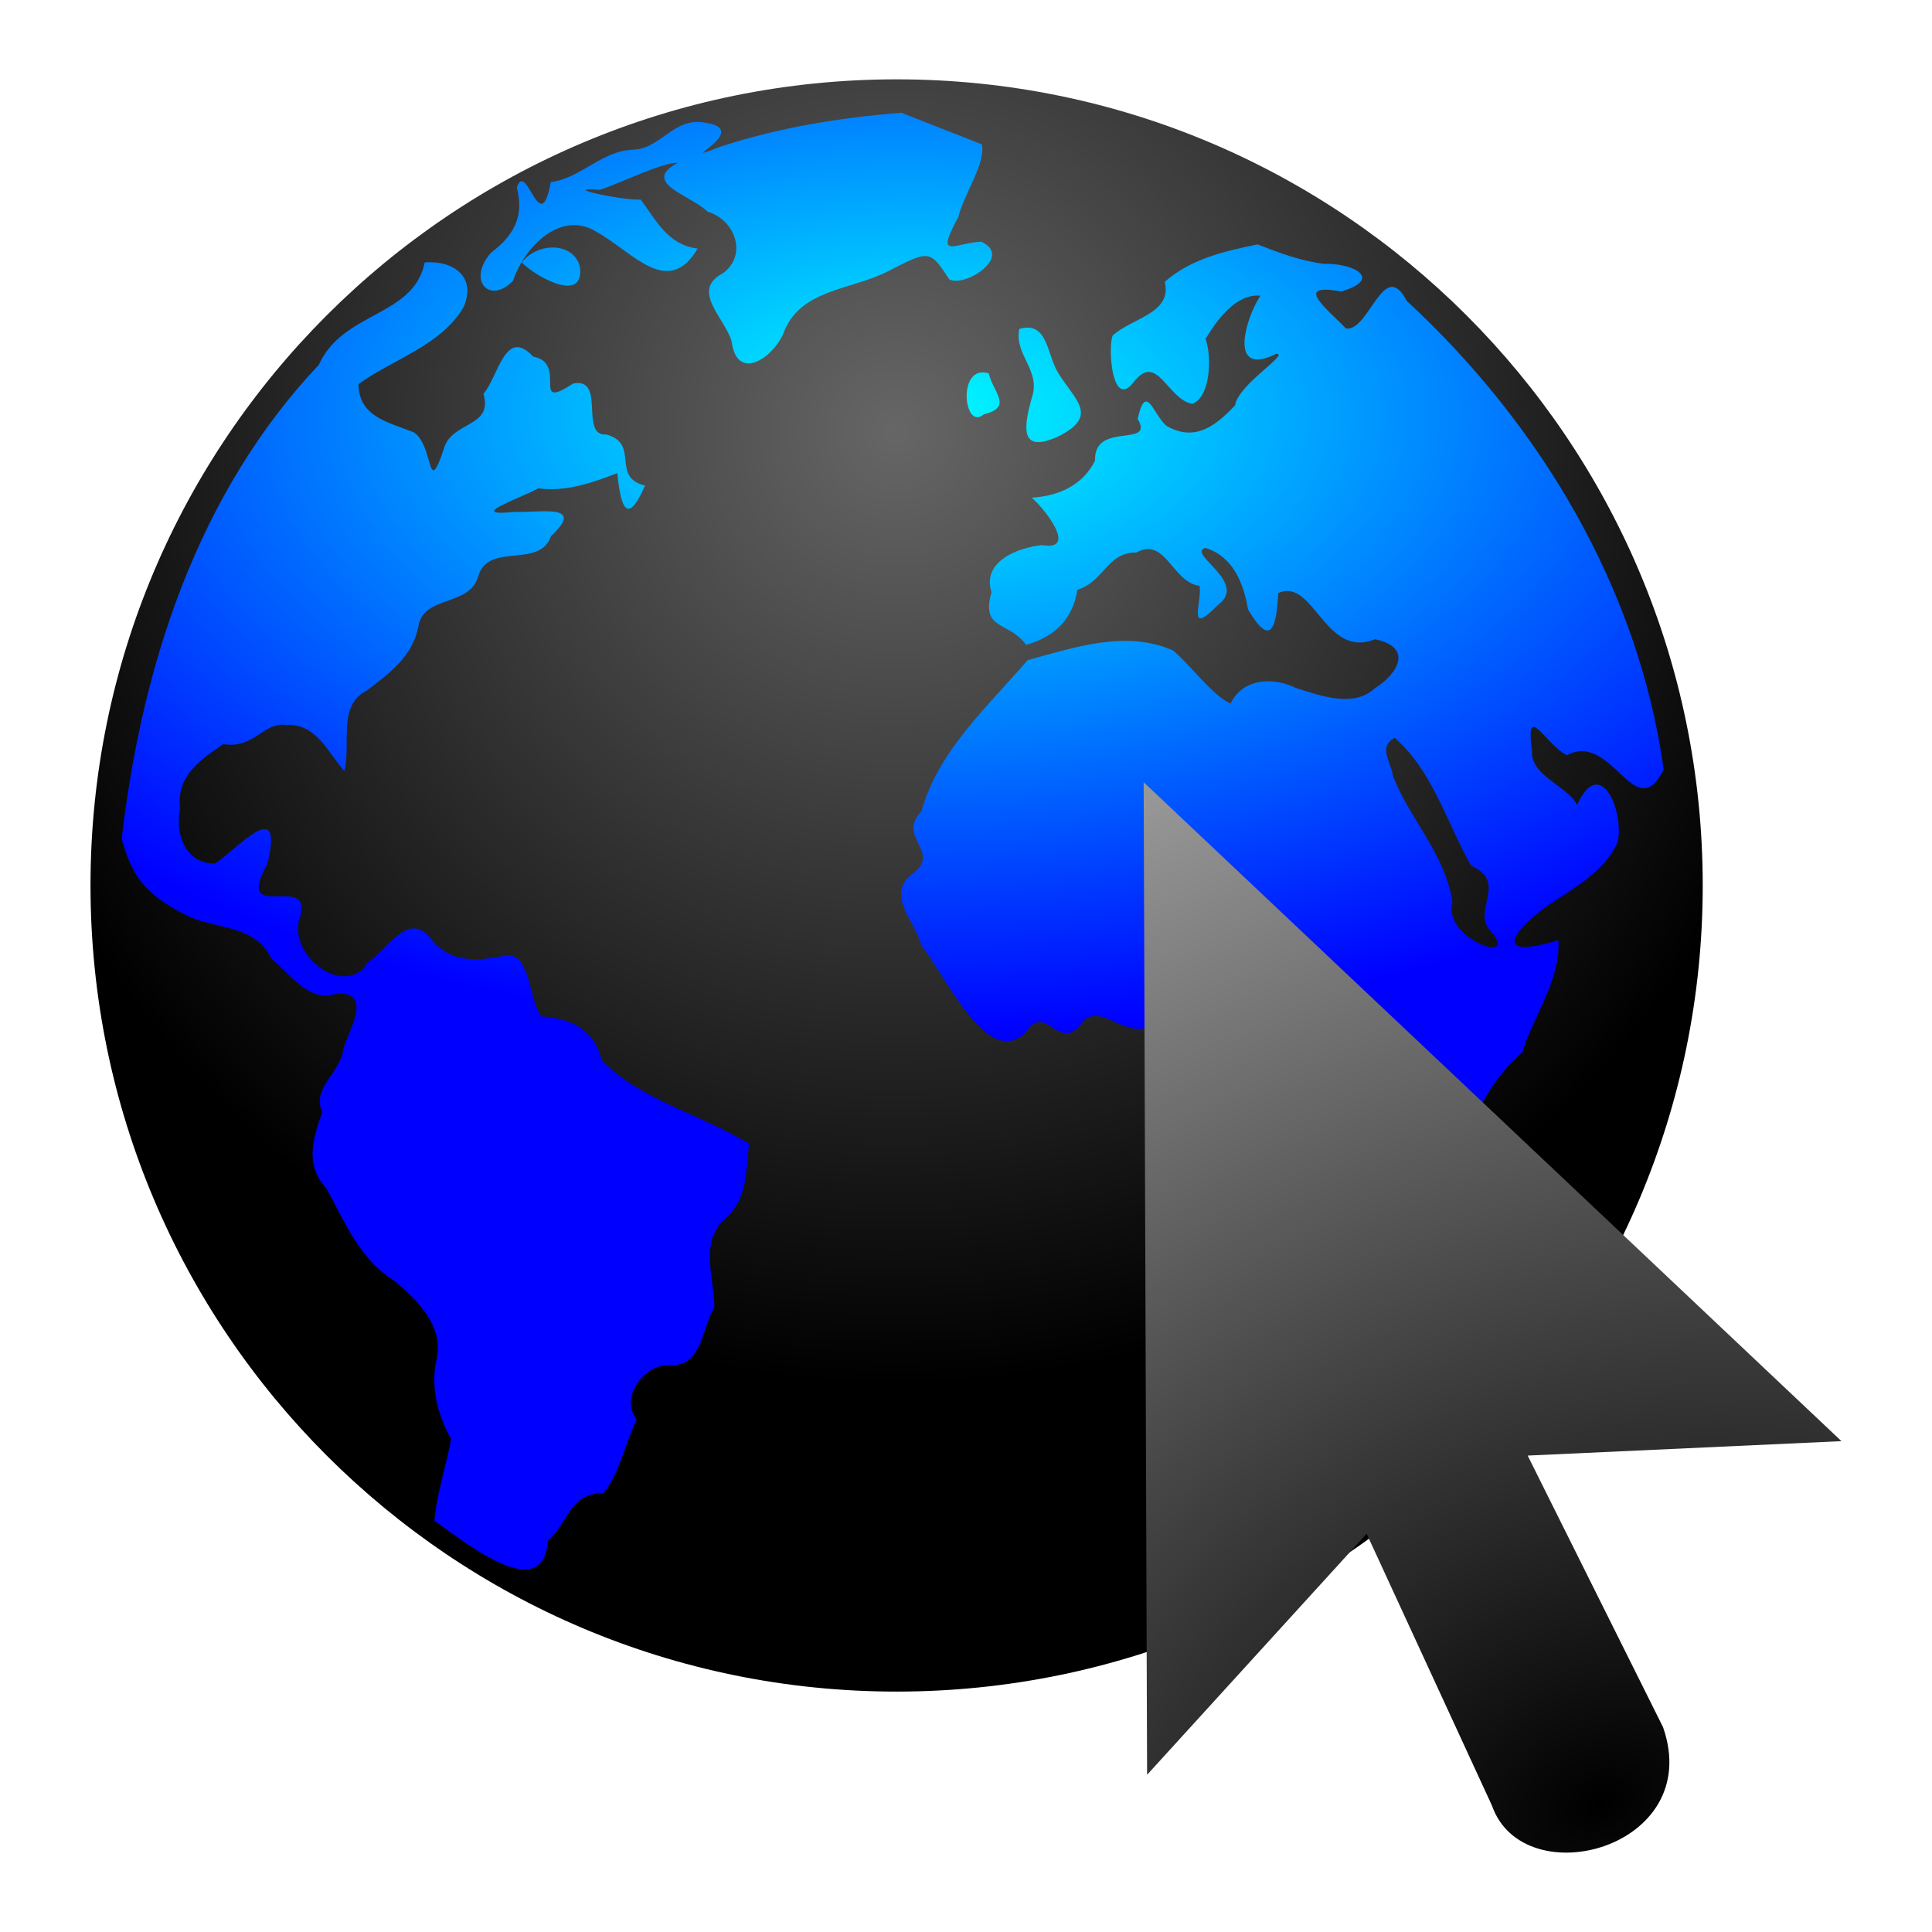 <?xml version="1.0" encoding="UTF-8" standalone="no"?>
<!-- Created with Inkscape (http://www.inkscape.org/) -->

<svg
   xmlns:dc="http://purl.org/dc/elements/1.1/"
   xmlns:cc="http://creativecommons.org/ns#"
   xmlns:rdf="http://www.w3.org/1999/02/22-rdf-syntax-ns#"
   xmlns:svg="http://www.w3.org/2000/svg"
   xmlns="http://www.w3.org/2000/svg"
   xmlns:xlink="http://www.w3.org/1999/xlink"
   xmlns:sodipodi="http://sodipodi.sourceforge.net/DTD/sodipodi-0.dtd"
   xmlns:inkscape="http://www.inkscape.org/namespaces/inkscape"
   id="svg15137"
   width="64"
   height="64"
   version="1.1"
   sodipodi:docname="web-browser.svg"
   inkscape:version="0.92.3 (2405546, 2018-03-11)">
  <sodipodi:namedview
     pagecolor="#ffffff"
     bordercolor="#666666"
     borderopacity="1"
     objecttolerance="10"
     gridtolerance="10"
     guidetolerance="10"
     inkscape:pageopacity="0"
     inkscape:pageshadow="2"
     inkscape:window-width="1366"
     inkscape:window-height="715"
     id="namedview31"
     showgrid="false"
     inkscape:zoom="8.234375"
     inkscape:cx="32"
     inkscape:cy="32"
     inkscape:window-x="0"
     inkscape:window-y="27"
     inkscape:window-maximized="1"
     inkscape:current-layer="svg15137" />
  <defs
     id="defs15139">
    <radialGradient
       id="radialGradient2612"
       cx="62.625"
       cy="4.625"
       r="10.625"
       gradientTransform="matrix(2.165,0,0,0.875,-111.56,34.662)"
       gradientUnits="userSpaceOnUse">
      <stop
         id="stop8840"
         offset="0" />
      <stop
         id="stop8842"
         style="stop-opacity:0"
         offset="1" />
    </radialGradient>
    <linearGradient
       id="linearGradient15133"
       x1="62.2"
       x2="62.2"
       y1="-12.489"
       y2="0.243"
       gradientTransform="matrix(2.15,0,0,2.15,-109.33,31.149)"
       gradientUnits="userSpaceOnUse">
      <stop
         id="stop4875"
         style="stop-color:#fff"
         offset="0" />
      <stop
         id="stop4877"
         style="stop-color:#fff;stop-opacity:0"
         offset="1" />
    </linearGradient>
    <radialGradient
       id="radialGradient15127"
       cx="62.2"
       cy="-8.726"
       r="9.755"
       gradientTransform="matrix(2.413,0,0,2.413,-125.69,49.445)"
       gradientUnits="userSpaceOnUse">
      <stop
         id="stop8649"
         style="stop-color:#666666;stop-opacity:1"
         offset="0" />
      <stop
         id="stop8651"
         style="stop-color:#000000;stop-opacity:1"
         offset="1" />
    </radialGradient>
    <radialGradient
       id="radialGradient2418"
       cx="17.814"
       cy="24.149"
       r="9.125"
       gradientTransform="matrix(-2.644,0.036,0.035,2.534,77.909,-38.525)"
       gradientUnits="userSpaceOnUse">
      <stop
         id="stop4847"
         style="stop-color:#fff"
         offset="0" />
      <stop
         id="stop4849"
         style="stop-color:#b6b6b6"
         offset="1" />
    </radialGradient>
    <radialGradient
       id="radialGradient5145"
       cx="23.86"
       cy="13.067"
       r="18.098"
       gradientTransform="matrix(-1.542,0,0,-0.846,61.508,39.043)"
       gradientUnits="userSpaceOnUse">
      <stop
         id="stop14112"
         style="stop-color:#00ffff;stop-opacity:1"
         offset="0" />
      <stop
         id="stop14114"
         style="stop-color:#0000ff;stop-opacity:1"
         offset="1" />
    </radialGradient>
    <radialGradient
       id="radialGradient5147"
       cx="62.225"
       cy="-3.442"
       r="10.081"
       gradientTransform="matrix(1.103,0,0,1.026,-3.365,13.399)"
       gradientUnits="userSpaceOnUse">
      <stop
         id="stop14118"
         style="stop-color:#9e9e9e"
         offset="0" />
      <stop
         id="stop14120"
         style="stop-color:#9e9e9e;stop-opacity:0"
         offset="1" />
    </radialGradient>
    <radialGradient
       inkscape:collect="always"
       xlink:href="#linearGradient868"
       id="radialGradient870"
       cx="41.749"
       cy="42.102"
       fx="41.749"
       fy="42.102"
       r="8.612"
       gradientTransform="matrix(5.491,-2.449,1.754,3.932,-250.098,-3.534)"
       gradientUnits="userSpaceOnUse" />
    <linearGradient
       inkscape:collect="always"
       id="linearGradient868">
      <stop
         style="stop-color:#000000;stop-opacity:1"
         offset="0"
         id="stop864" />
      <stop
         style="stop-color:#999999;stop-opacity:1"
         offset="1"
         id="stop866" />
    </linearGradient>
    <radialGradient
       id="radialGradient5145-3"
       cx="23.86"
       cy="13.067"
       r="18.098"
       gradientTransform="matrix(-2.07,0,0,-1.135,79.506,28.583)"
       gradientUnits="userSpaceOnUse">
      <stop
         id="stop14112-6"
         style="stop-color:#00ffff;stop-opacity:1"
         offset="0" />
      <stop
         id="stop14114-7"
         style="stop-color:#0000ff;stop-opacity:1"
         offset="1" />
    </radialGradient>
    <radialGradient
       id="radialGradient5147-5"
       cx="62.225"
       cy="-3.442"
       r="10.081"
       gradientTransform="matrix(1.481,0,0,1.378,-7.557,-5.834)"
       gradientUnits="userSpaceOnUse">
      <stop
         id="stop14118-3"
         style="stop-color:#9e9e9e"
         offset="0" />
      <stop
         id="stop14120-5"
         style="stop-color:#9e9e9e;stop-opacity:0"
         offset="1" />
    </radialGradient>
    <radialGradient
       id="radialGradient15127-6"
       cx="62.2"
       cy="-8.726"
       r="9.755"
       gradientTransform="matrix(3.238,0,0,3.238,-171.722,42.542)"
       gradientUnits="userSpaceOnUse">
      <stop
         id="stop8649-2"
         style="stop-color:#666666;stop-opacity:1"
         offset="0" />
      <stop
         id="stop8651-9"
         style="stop-color:#000000;stop-opacity:1"
         offset="1" />
    </radialGradient>
  </defs>
  <path
     id="path6495"
     d="m 56.405,29.331 c 0,14.749 -11.956,26.705 -26.703,26.705 -14.748,0 -26.704,-11.956 -26.704,-26.705 0,-14.748 11.956,-26.703 26.704,-26.703 14.746,0 26.703,11.955 26.703,26.703 z"
     style="fill:url(#radialGradient15127-6);stroke:none;stroke-width:1"
     inkscape:connector-curvature="0" />
  <path
     id="path6534"
     d="M 29.861,3.735 C 27.81,3.897 25.791,4.225 23.833,4.87 22.182,5.525 25.023,4.293 23.33,4.058 22.311,3.884 21.884,4.934 20.973,4.958 19.934,4.99 19.222,5.918 18.246,6.03 17.895,7.967 17.442,5.267 17.119,6.207 17.375,7.175 17.015,7.808 16.266,8.37 15.459,9.286 16.218,10.106 16.994,9.302 17.366,8.182 18.581,6.937 19.766,7.684 20.952,8.335 22.125,9.902 23.112,8.234 22.099,8.112 21.708,7.246 21.223,6.611 20.686,6.653 18.432,6.181 19.873,6.288 c 0.709,-0.231 2.079,-0.92 2.582,-0.893 -1.262,0.658 0.47,1.091 0.982,1.615 0.922,0.273 1.339,1.444 0.502,2.049 -1.076,0.559 0.075,1.479 0.297,2.248 0.172,1.34 1.337,0.581 1.707,-0.242 0.534,-1.497 2.246,-1.445 3.484,-2.083 1.353,-0.695 1.375,-0.719 2.018,0.271 0.493,0.284 2.14,-0.749 1.059,-1.247 C 31.577,8.056 30.97,8.624 31.746,7.19 31.933,6.42 32.658,5.414 32.526,4.783 31.638,4.434 30.75,4.084 29.861,3.735 Z M 17.282,8.693 c 0.478,0.489 2.089,1.373 1.928,0.151 C 19.017,8.015 17.812,8.008 17.282,8.693 Z M 41.66,8.096 c -1.106,0.227 -2.203,0.476 -3.076,1.24 0.261,1.054 -1.119,1.205 -1.725,1.782 -0.162,0.339 -0.033,2.47 0.686,1.553 0.781,-1.037 1.119,0.548 1.943,0.707 0.597,-0.192 0.671,-1.535 0.447,-2.153 0.383,-0.631 1.007,-1.502 1.817,-1.43 -0.502,0.766 -1.076,2.726 0.525,1.925 0.463,-0.008 -1.261,1.013 -1.364,1.708 -0.648,0.688 -1.333,1.216 -2.269,0.682 -0.448,-0.378 -0.675,-1.475 -0.958,-0.236 0.582,0.983 -1.461,0.063 -1.411,1.39 -0.429,0.826 -1.203,1.164 -2.098,1.223 0.325,0.257 1.6,1.787 0.335,1.57 -0.81,0.089 -1.994,0.546 -1.666,1.564 -0.369,1.267 0.57,0.948 1.148,1.742 0.941,-0.267 1.542,-0.844 1.696,-1.828 0.881,-0.259 0.987,-1.251 1.954,-1.231 0.964,-0.542 1.189,0.99 2.092,1.103 0.095,0.548 -0.449,1.719 0.613,0.63 1.026,-0.743 -1.067,-1.707 -0.416,-1.888 0.927,0.296 1.262,1.177 1.41,2.039 0.756,1.293 0.942,0.596 1.002,-0.542 1.177,-0.529 1.54,2.202 3.205,1.53 1.244,0.257 0.805,1.114 -0.026,1.638 -0.672,0.632 -1.796,0.233 -2.585,-0.021 -0.758,-0.372 -1.771,-0.333 -2.176,0.515 -0.624,-0.292 -1.27,-1.223 -1.903,-1.76 -1.563,-0.69 -3.263,-0.102 -4.82,0.321 -1.336,1.561 -2.946,2.978 -3.521,5.014 -0.843,0.857 0.729,1.353 -0.327,2.088 -0.863,0.688 0.145,1.561 0.33,2.352 0.811,0.998 2.188,4.123 3.45,2.879 0.707,-1.077 1.1,0.826 1.932,-0.405 0.665,-0.536 1.301,0.615 2.268,0.192 0.931,0.575 0.753,1.4 0.369,2.272 0.209,0.726 1.249,1.254 0.845,2.238 -0.367,0.917 0.783,1.612 0.551,2.414 -0.771,1.545 -0.59,3.455 0.126,4.987 0.573,1.386 0.909,2.883 0.864,4.387 0.997,0.298 1.525,-0.979 2.52,-0.689 0.971,0.125 1.331,-1.114 2.014,-1.632 0.761,-0.627 -0.097,-1.593 1.111,-2.038 1.172,-0.571 -1.484,-1.371 0.02,-1.882 0.624,-0.695 1.897,-0.936 2.148,-1.843 -0.454,-1.395 -0.293,-2.926 -0.225,-4.353 0.437,-1.13 0.979,-2.189 1.914,-2.989 0.377,-1.244 1.274,-2.386 1.194,-3.719 -2.211,0.676 -1.541,-0.288 -0.308,-1.172 0.852,-0.566 1.886,-1.135 2.282,-2.096 0.194,-1.088 -0.607,-2.858 -1.353,-1.214 -0.329,-0.632 -1.549,-0.963 -1.494,-1.786 -0.237,-1.694 0.462,-0.194 1.155,0.145 1.496,-0.812 2.257,2.384 3.207,0.476 C 54.282,19.495 51.016,14.049 46.604,9.971 45.837,8.502 45.367,10.977 44.589,10.884 43.966,10.233 42.804,9.355 44.426,9.657 45.813,9.251 44.872,8.714 43.854,8.739 43.085,8.645 42.377,8.376 41.66,8.096 Z M 14.069,8.693 c -0.369,1.816 -2.699,1.604 -3.511,3.396 -3.997,4.232 -5.853,9.922 -6.528,15.687 0.357,1.352 0.879,1.878 2.019,2.478 0.969,0.563 2.389,0.314 2.932,1.493 0.606,0.496 1.261,1.476 2.128,1.177 1.257,-0.122 0.483,1.152 0.268,1.797 -0.08,0.815 -1.084,1.334 -0.698,2.117 -0.324,0.888 -0.581,1.768 0.138,2.537 0.611,1.127 1.109,2.346 2.242,3.053 0.795,0.667 1.694,1.55 1.383,2.681 -0.166,0.915 0.058,1.758 0.5,2.561 -0.159,0.901 -0.484,1.823 -0.551,2.709 1.18,0.835 3.584,2.765 3.762,0.664 0.673,-0.606 0.714,-1.581 1.844,-1.584 0.525,-0.641 0.705,-1.648 1.097,-2.431 -0.571,-0.723 0.223,-1.838 1.08,-1.809 1.095,0.082 1.055,-1.2 1.491,-1.91 -0.009,-1.036 -0.522,-2.21 0.41,-2.989 0.701,-0.635 0.628,-1.567 0.738,-2.429 -1.572,-0.972 -3.64,-1.464 -4.883,-2.776 -0.246,-1.027 -1.02,-1.373 -2.003,-1.447 -0.415,-0.581 -0.345,-1.963 -1.07,-2.031 -0.934,0.179 -1.86,0.323 -2.539,-0.489 -0.77,-1.041 -1.436,0.268 -2.139,0.733 C 11.518,33.031 9.671,31.824 9.891,30.53 10.541,28.74 7.687,30.73 8.858,28.618 9.415,26.316 7.91,28.086 7.12,28.604 6.156,28.615 5.792,27.654 5.964,26.775 5.841,25.719 6.612,25.181 7.396,24.652 c 1.049,0.162 1.315,-0.753 2.101,-0.634 0.988,-0.051 1.349,0.896 1.91,1.524 0.235,-0.896 -0.246,-2.168 0.746,-2.668 0.757,-0.574 1.526,-1.14 1.707,-2.134 0.179,-1.041 1.73,-0.628 1.991,-1.681 0.361,-1.101 2.028,-0.212 2.402,-1.299 1.172,-1.102 -0.366,-0.767 -1.206,-0.803 -1.658,0.17 0.165,-0.44 0.786,-0.78 0.921,0.122 1.771,-0.18 2.617,-0.505 0.113,1.152 0.33,1.76 0.918,0.413 -1.146,-0.271 -0.156,-1.396 -1.288,-1.693 -0.896,0.063 0.009,-1.904 -1.095,-1.688 -1.436,0.95 -0.153,-0.674 -1.322,-0.89 -0.922,-0.996 -1.147,0.64 -1.647,1.232 0.325,1.137 -1.061,0.893 -1.315,1.826 -0.561,1.682 -0.324,-0.12 -0.994,-0.551 -0.827,-0.332 -1.824,-0.508 -1.83,-1.597 1.109,-0.812 2.774,-1.291 3.489,-2.57 0.415,-0.993 -0.352,-1.536 -1.297,-1.461 h -6e-6 z m 19.694,2.204 c -0.168,0.882 0.735,1.354 0.413,2.295 -0.288,1.031 -0.372,1.851 0.916,1.249 1.338,-0.687 0.484,-1.21 -0.052,-2.111 -0.365,-0.599 -0.33,-1.711 -1.278,-1.433 z m -1.01,1.469 c -1.066,-0.322 -0.829,1.945 -0.163,1.358 0.976,-0.24 0.318,-0.705 0.163,-1.358 z m 13.451,12.074 c 1.277,1.133 1.714,2.811 2.531,4.24 1.214,0.536 0.056,1.449 0.597,2.109 1.139,1.238 -1.577,0.329 -1.216,-0.911 -0.265,-1.629 -1.417,-2.743 -1.97,-4.166 -0.058,-0.473 -0.517,-0.963 0.058,-1.271 z"
     style="fill:url(#radialGradient5145-3);stroke:url(#radialGradient5147-5);stroke-width:1.104"
     inkscape:connector-curvature="0"
     sodipodi:nodetypes="cccccccccccccccccccccccccccccccccccccccccccccccccccccccccccccccccccccccccccccccccccccccccccccccccccccccccccccccccccccccccccccccccccccccccccccccccccccccccc" />
  <path
     id="path3970"
     d="m 37.885,25.911 23.116,21.829 -10.395,0.478 4.485,8.998 c 1.397,4.007 -4.621,5.6 -5.669,2.594 l -4.15,-9.003 -7.273,7.985 z"
     style="fill:url(#radialGradient870);fill-opacity:1;fill-rule:evenodd;stroke:none;stroke-width:1;stroke-linejoin:round"
     inkscape:connector-curvature="0" />
</svg>
